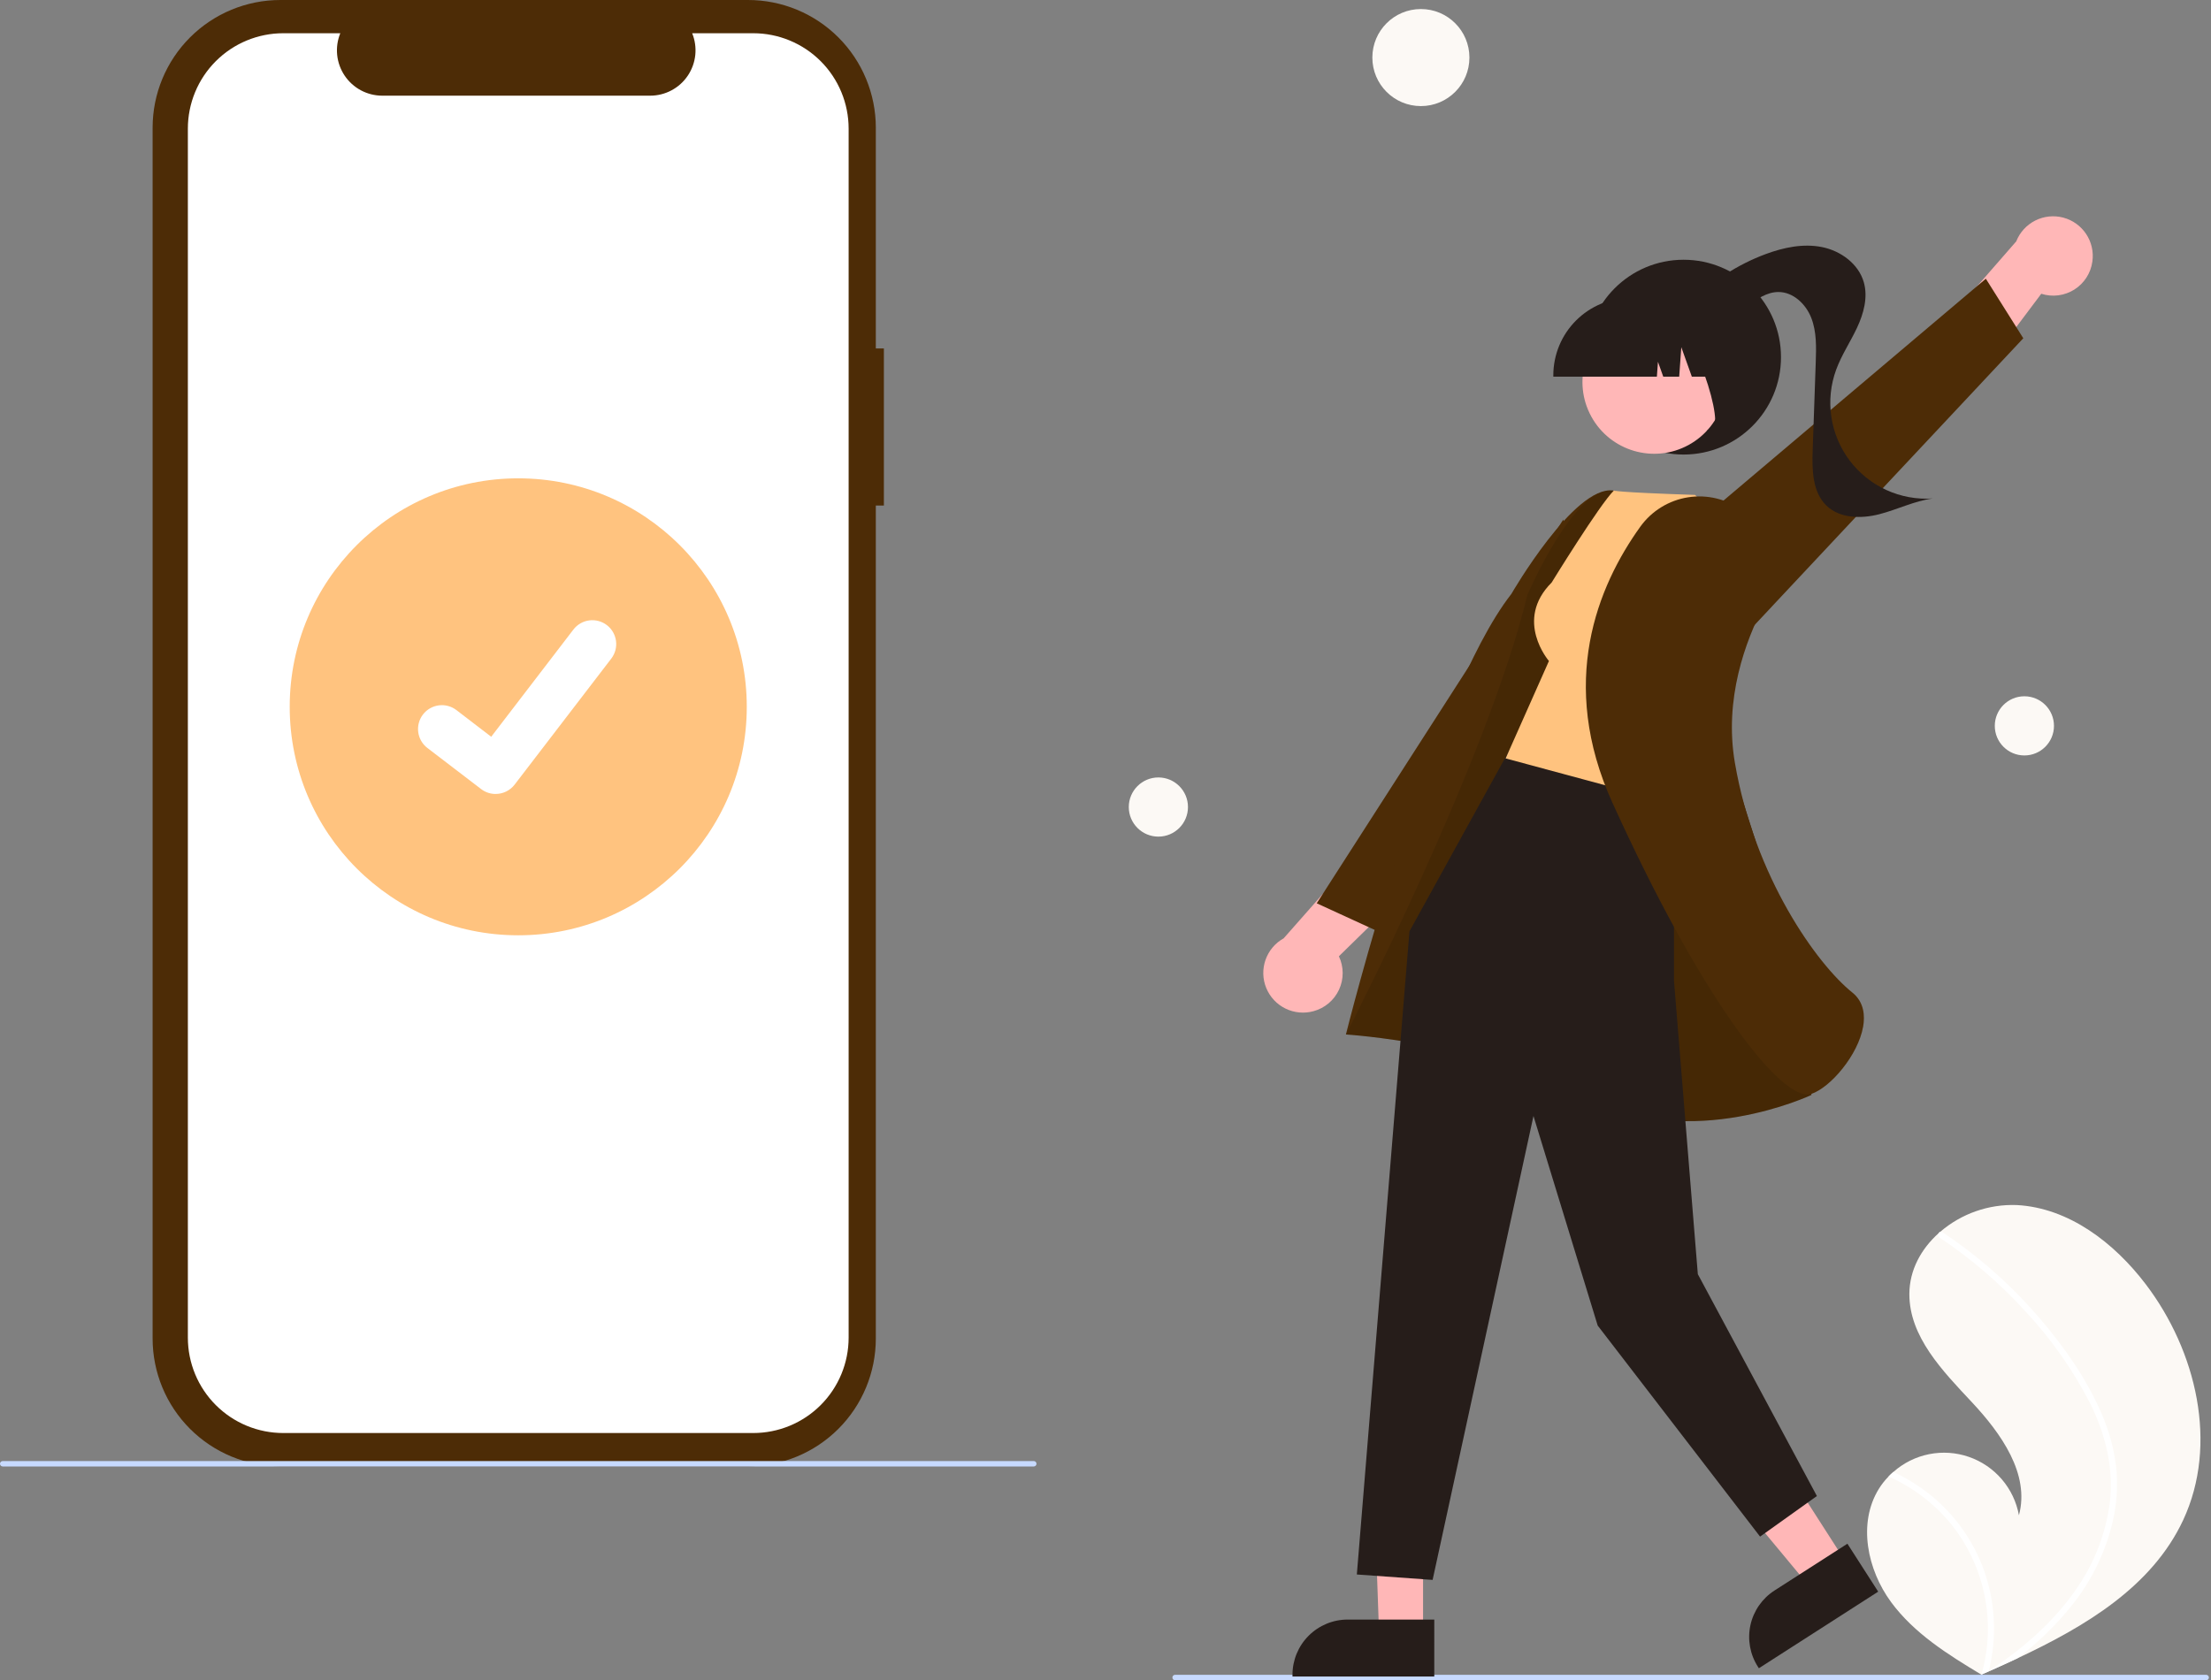 <svg width="817" height="621" viewBox="0 0 817 621" fill="none" xmlns="http://www.w3.org/2000/svg">
<rect x="0" y="0" width="817" height="621" fill="#808080" stroke="none"/>
<g clip-path="url(#clip0_1428_1164)">
<path d="M326.609 128.781H323.631V47.211C323.631 41.011 322.41 34.872 320.037 29.144C317.665 23.416 314.187 18.212 309.803 13.828C305.419 9.444 300.215 5.966 294.487 3.594C288.759 1.221 282.62 5.25296e-06 276.42 0H103.602C91.081 -2.38694e-05 79.073 4.974 70.219 13.828C61.366 22.681 56.392 34.69 56.392 47.211V494.712C56.392 500.912 57.613 507.051 59.985 512.779C62.358 518.507 65.835 523.711 70.219 528.095C74.603 532.479 79.808 535.957 85.535 538.329C91.263 540.702 97.403 541.923 103.602 541.923H276.42C288.941 541.923 300.949 536.949 309.803 528.095C318.657 519.242 323.631 507.233 323.631 494.712V186.844H326.609V128.781Z" fill="#4D2C06"/>
<path d="M278.325 12.283H255.767C256.804 14.826 257.2 17.585 256.92 20.318C256.639 23.05 255.691 25.672 254.159 27.952C252.627 30.232 250.558 32.1 248.134 33.391C245.71 34.683 243.005 35.359 240.258 35.359H141.253C138.506 35.359 135.802 34.683 133.377 33.391C130.953 32.1 128.884 30.232 127.352 27.952C125.82 25.672 124.872 23.05 124.591 20.318C124.311 17.585 124.707 14.826 125.745 12.283H104.675C100.045 12.283 95.46 13.194 91.183 14.966C86.905 16.738 83.019 19.335 79.745 22.609C76.471 25.883 73.874 29.769 72.102 34.047C70.33 38.325 69.418 42.909 69.418 47.539V494.384C69.418 499.014 70.33 503.598 72.102 507.876C73.874 512.153 76.471 516.04 79.745 519.314C83.019 522.588 86.905 525.185 91.183 526.957C95.46 528.728 100.045 529.64 104.675 529.64H278.325C282.955 529.64 287.54 528.728 291.817 526.957C296.095 525.185 299.981 522.588 303.255 519.314C306.529 516.04 309.126 512.153 310.898 507.876C312.67 503.598 313.582 499.014 313.582 494.384V47.539C313.582 42.909 312.67 38.325 310.898 34.047C309.126 29.769 306.529 25.883 303.255 22.609C299.981 19.335 296.095 16.738 291.817 14.966C287.54 13.194 282.955 12.283 278.325 12.283Z" fill="white"/>
<path d="M382 542H1C0.735 542 0.48 541.895 0.293 541.707C0.105 541.52 0 541.265 0 541C0 540.735 0.105 540.48 0.293 540.293C0.48 540.105 0.735 540 1 540H382C382.265 540 382.52 540.105 382.707 540.293C382.895 540.48 383 540.735 383 541C383 541.265 382.895 541.52 382.707 541.707C382.52 541.895 382.265 542 382 542Z" fill="#C7DAFF"/>
<path d="M191.5 345.68C238.138 345.68 275.946 307.872 275.946 261.234C275.946 214.595 238.138 176.787 191.5 176.787C144.862 176.787 107.054 214.595 107.054 261.234C107.054 307.872 144.862 345.68 191.5 345.68Z" fill="#FFC37F"/>
<path d="M183.132 293.447C181.232 293.451 179.383 292.836 177.863 291.696L177.769 291.626L157.923 276.444C157.004 275.739 156.232 274.86 155.653 273.858C155.073 272.855 154.697 271.748 154.545 270.6C154.394 269.451 154.469 268.285 154.769 267.166C155.068 266.047 155.585 264.998 156.289 264.079C156.994 263.16 157.873 262.388 158.876 261.809C159.878 261.229 160.986 260.853 162.134 260.701C163.282 260.55 164.449 260.626 165.568 260.925C166.686 261.224 167.735 261.741 168.655 262.446L181.509 272.303L211.885 232.674C212.59 231.755 213.468 230.984 214.471 230.405C215.473 229.826 216.58 229.449 217.727 229.298C218.875 229.146 220.041 229.222 221.16 229.521C222.278 229.821 223.327 230.337 224.245 231.041L224.248 231.043L224.059 231.305L224.253 231.043C226.107 232.468 227.319 234.57 227.625 236.887C227.931 239.205 227.305 241.549 225.884 243.406L190.155 289.998C189.328 291.071 188.265 291.94 187.049 292.536C185.832 293.133 184.495 293.441 183.14 293.437L183.132 293.447Z" fill="white"/>
<path d="M694.245 550.3C695.272 548.639 696.482 547.098 697.851 545.705C698.415 545.119 699.011 544.568 699.625 544.031C703.359 540.708 707.91 538.439 712.811 537.458C717.713 536.476 722.787 536.819 727.512 538.449C732.238 540.079 736.444 542.938 739.698 546.732C742.952 550.527 745.136 555.119 746.027 560.038C750.151 544.786 739.415 529.762 728.621 518.223C717.821 506.687 705.478 494.031 705.54 478.224C705.57 469.429 709.873 461.582 716.369 455.764C716.569 455.588 716.77 455.412 716.974 455.242C724.826 448.511 734.928 444.991 745.262 445.384C764.461 446.412 781.225 459.315 792.867 474.621C811.606 499.248 819.817 533.818 806.698 561.852C795.159 586.509 770.55 601.15 745.433 612.921C741.926 614.565 738.426 616.16 734.933 617.704C734.91 617.71 734.884 617.727 734.861 617.733C734.693 617.807 734.525 617.881 734.367 617.957C733.646 618.275 732.925 618.593 732.21 618.907L732.541 619.124L733.574 619.792C733.216 619.576 732.862 619.365 732.504 619.148C732.397 619.083 732.285 619.021 732.179 618.955C719.843 611.553 707.335 603.723 698.813 592.167C689.975 580.17 686.421 562.984 694.245 550.3Z" fill="#FCF9F5"/>
<path d="M776.548 522.436C779.28 528.65 781.091 535.23 781.924 541.966C782.579 547.973 782.332 554.045 781.192 559.979C778.743 572.173 773.401 583.601 765.615 593.301C759.741 600.665 752.96 607.258 745.433 612.921C741.926 614.565 738.426 616.16 734.933 617.704C734.91 617.71 734.885 617.727 734.861 617.733C734.693 617.807 734.525 617.881 734.367 617.957C733.646 618.275 732.925 618.593 732.211 618.907L732.542 619.124L733.574 619.793C733.216 619.576 732.862 619.365 732.504 619.148C732.398 619.083 732.285 619.021 732.179 618.955C734.894 609.459 735.293 599.451 733.343 589.769C731.393 580.087 727.15 571.013 720.972 563.309C714.759 555.701 706.837 549.669 697.851 545.705C698.415 545.119 699.011 544.568 699.625 544.031C703.086 545.62 706.4 547.513 709.528 549.686C720.716 557.418 729.117 568.547 733.487 581.426C737.389 593.109 737.876 605.663 734.892 617.614C735.511 617.209 736.132 616.794 736.737 616.381C748.229 608.631 758.82 599.323 766.798 587.91C773.678 578.264 778.081 567.074 779.619 555.325C781.148 542.491 777.937 529.871 772.207 518.42C765.88 506.169 757.908 494.841 748.511 484.75C739.073 474.38 728.402 465.205 716.735 457.428C716.472 457.25 716.288 456.979 716.219 456.669C716.151 456.359 716.205 456.035 716.369 455.764C716.494 455.517 716.712 455.329 716.974 455.242C717.108 455.208 717.247 455.204 717.382 455.232C717.517 455.259 717.644 455.316 717.754 455.4C719.194 456.361 720.622 457.33 722.033 458.329C733.782 466.648 744.452 476.395 753.798 487.345C762.829 497.9 771.048 509.626 776.548 522.436Z" fill="white"/>
<path d="M525.042 39.211C534.946 39.211 542.976 31.181 542.976 21.276C542.976 11.372 534.946 3.342 525.042 3.342C515.137 3.342 507.107 11.372 507.107 21.276C507.107 31.181 515.137 39.211 525.042 39.211Z" fill="#FCF9F5"/>
<path d="M748.042 279.211C754.08 279.211 758.976 274.315 758.976 268.276C758.976 262.238 754.08 257.342 748.042 257.342C742.003 257.342 737.107 262.238 737.107 268.276C737.107 274.315 742.003 279.211 748.042 279.211Z" fill="#FCF9F5"/>
<path d="M428.041 309.211C434.08 309.211 438.976 304.315 438.976 298.276C438.976 292.238 434.08 287.342 428.041 287.342C422.003 287.342 417.107 292.238 417.107 298.276C417.107 304.315 422.003 309.211 428.041 309.211Z" fill="#FCF9F5"/>
<path d="M434.215 621H815.215C815.481 621 815.735 620.895 815.922 620.707C816.11 620.52 816.215 620.265 816.215 620C816.215 619.735 816.11 619.48 815.922 619.293C815.735 619.105 815.481 619 815.215 619H434.215C433.95 619 433.696 619.105 433.508 619.293C433.321 619.48 433.215 619.735 433.215 620C433.215 620.265 433.321 620.52 433.508 620.707C433.696 620.895 433.95 621 434.215 621Z" fill="#C7DAFF"/>
<path d="M773.169 96.635C773.67 93.083 772.85 89.471 770.865 86.483C768.88 83.496 765.868 81.34 762.4 80.424C758.932 79.509 755.248 79.898 752.047 81.517C748.846 83.136 746.351 85.873 745.033 89.209L714.116 124.653L723.187 149.99L754.28 108.575C756.309 109.225 758.456 109.422 760.569 109.152C762.683 108.883 764.711 108.153 766.512 107.015C768.313 105.876 769.843 104.357 770.993 102.564C772.143 100.77 772.886 98.746 773.169 96.635Z" fill="#FFB7B7"/>
<path d="M645.013 234.549L747.642 125.02L733.799 103.012L605.076 211.876L645.013 234.549Z" fill="#4D2C06"/>
<path d="M622.107 168C641.99 168 658.107 151.882 658.107 132C658.107 112.118 641.99 96 622.107 96C602.225 96 586.107 112.118 586.107 132C586.107 151.882 602.225 168 622.107 168Z" fill="#261D1A"/>
<path d="M625.001 111.663C632.748 103.808 642.122 97.746 652.465 93.904C659.103 91.445 666.329 89.925 673.27 91.322C680.21 92.719 686.774 97.52 688.71 104.33C690.293 109.898 688.658 115.893 686.201 121.135C683.744 126.377 680.464 131.238 678.477 136.675C676.449 142.223 675.839 148.19 676.703 154.033C677.566 159.876 679.875 165.412 683.42 170.136C686.966 174.861 691.635 178.625 697.004 181.088C702.373 183.55 708.272 184.633 714.166 184.237C707.346 185.152 701.06 188.356 694.395 190.062C687.729 191.768 679.862 191.652 674.909 186.877C669.668 181.824 669.563 173.61 669.816 166.334C670.193 155.519 670.57 144.704 670.946 133.889C671.138 128.374 671.302 122.682 669.313 117.534C667.324 112.386 662.597 107.878 657.079 107.925C652.896 107.961 649.194 110.494 645.84 112.993C642.486 115.492 638.936 118.158 634.769 118.529C630.603 118.901 625.846 115.818 626.158 111.647L625.001 111.663Z" fill="#261D1A"/>
<path d="M485.377 373.723C481.921 374.683 478.233 374.342 475.011 372.764C471.79 371.187 469.259 368.483 467.898 365.164C466.538 361.845 466.442 358.142 467.629 354.757C468.815 351.372 471.203 348.54 474.338 346.798L505.439 311.514L531.743 317.197L494.746 353.436C495.656 355.362 496.132 357.465 496.141 359.595C496.15 361.726 495.691 363.832 494.798 365.767C493.905 367.701 492.598 369.416 490.971 370.79C489.343 372.165 487.434 373.166 485.377 373.723Z" fill="#FFB7B7"/>
<path d="M587.698 247.405L510.183 344.705L486.555 333.857L577.665 192.012L587.698 247.405Z" fill="#4D2C06"/>
<path d="M525.848 541.211L507.374 540.921L509.596 603.887H525.845L525.848 541.211Z" fill="#FFB7B7"/>
<path d="M529.99 598.582L497.989 598.581H497.987C492.579 598.581 487.392 600.73 483.567 604.554C479.743 608.378 477.594 613.565 477.594 618.974V619.637L529.989 619.639L529.99 598.582Z" fill="#261D1A"/>
<path d="M648.165 524.511L627.984 537.467L668.352 586.032L682.026 577.253L648.165 524.511Z" fill="#FFB7B7"/>
<path d="M682.647 570.549L655.718 587.838L655.717 587.838C651.166 590.761 647.962 595.371 646.81 600.656C645.658 605.94 646.653 611.466 649.575 616.017L649.933 616.575L694.023 588.268L682.647 570.549Z" fill="#261D1A"/>
<path d="M655.355 332.24C655.355 332.24 610.515 183.313 596.105 181.3C581.695 179.288 558.477 219.513 558.477 219.513C528.374 257.921 497.333 382.334 497.333 382.334C497.333 382.334 549.08 385.572 586.906 405.697C624.733 425.823 669.374 404.679 669.374 404.679L655.355 332.24Z" fill="#4D2C06"/>
<path opacity="0.1" d="M655.355 332.24C655.355 332.24 610.515 183.313 596.105 181.3C581.695 179.288 564.374 219.921 564.374 219.921C549.374 281.921 497.333 382.334 497.333 382.334C497.333 382.334 549.08 385.572 586.906 405.697C624.733 425.823 669.374 404.679 669.374 404.679L655.355 332.24Z" fill="black"/>
<path d="M618.567 287.682V362.517L627.374 470.921L671.374 552.921L650.374 567.921L590.374 489.921L566.643 412.472L529.374 583.921L501.374 581.921L520.82 344.21L557.721 277.3L618.567 287.682Z" fill="#261D1A"/>
<path d="M573.357 215.3C559.357 229.3 572.357 244.3 572.357 244.3L556.357 280.3L619.357 297.3L641.374 198.921L626.374 182.921C596.374 181.921 596.357 181.3 596.357 181.3C591.101 186.444 573.357 215.3 573.357 215.3Z" fill="#FFC37F"/>
<path d="M643.911 188.73C641.05 186.617 637.798 185.094 634.343 184.248C630.889 183.401 627.301 183.249 623.788 183.798C620.274 184.348 616.905 185.59 613.874 187.452C610.844 189.313 608.213 191.757 606.134 194.643C590.296 216.695 575.651 252.304 595.829 296.714C628.228 368.024 656.422 404.529 667.884 404.525C668.385 404.529 668.882 404.451 669.357 404.294C676.413 401.9 686.613 389.962 688.46 379.441C689.121 375.675 688.964 370.43 684.46 366.829C671.525 356.482 648.303 324.267 641.059 281.865C637.055 258.435 644.819 237.093 652.036 223.315C655.085 217.614 655.977 211.005 654.549 204.7C653.12 198.395 649.467 192.816 644.259 188.986L643.911 188.73Z" fill="#4D2C06"/>
<path d="M623.959 164.463C636.801 157.443 641.521 141.342 634.501 128.5C627.48 115.658 611.379 110.938 598.537 117.958C585.695 124.978 580.975 141.08 587.995 153.922C595.015 166.764 611.117 171.483 623.959 164.463Z" fill="#FFB7B7"/>
<path d="M573.979 139.207H612.245L612.638 133.713L614.599 139.207H620.492L621.269 128.319L625.158 139.207H636.559V138.668C636.55 131.087 633.535 123.82 628.175 118.459C622.815 113.099 615.547 110.084 607.967 110.075H602.572C594.991 110.084 587.724 113.099 582.363 118.459C577.003 123.82 573.988 131.087 573.979 138.668V139.207Z" fill="#261D1A"/>
<path d="M630.778 158.954L647.108 153.656V114H616.263L617.027 114.762C627.651 125.373 639.468 163.019 630.778 158.954Z" fill="#261D1A"/>
</g>
<defs>
<clipPath id="clip0_1428_1164">
<rect width="816.215" height="621" fill="white"/>
</clipPath>
</defs>
</svg>
